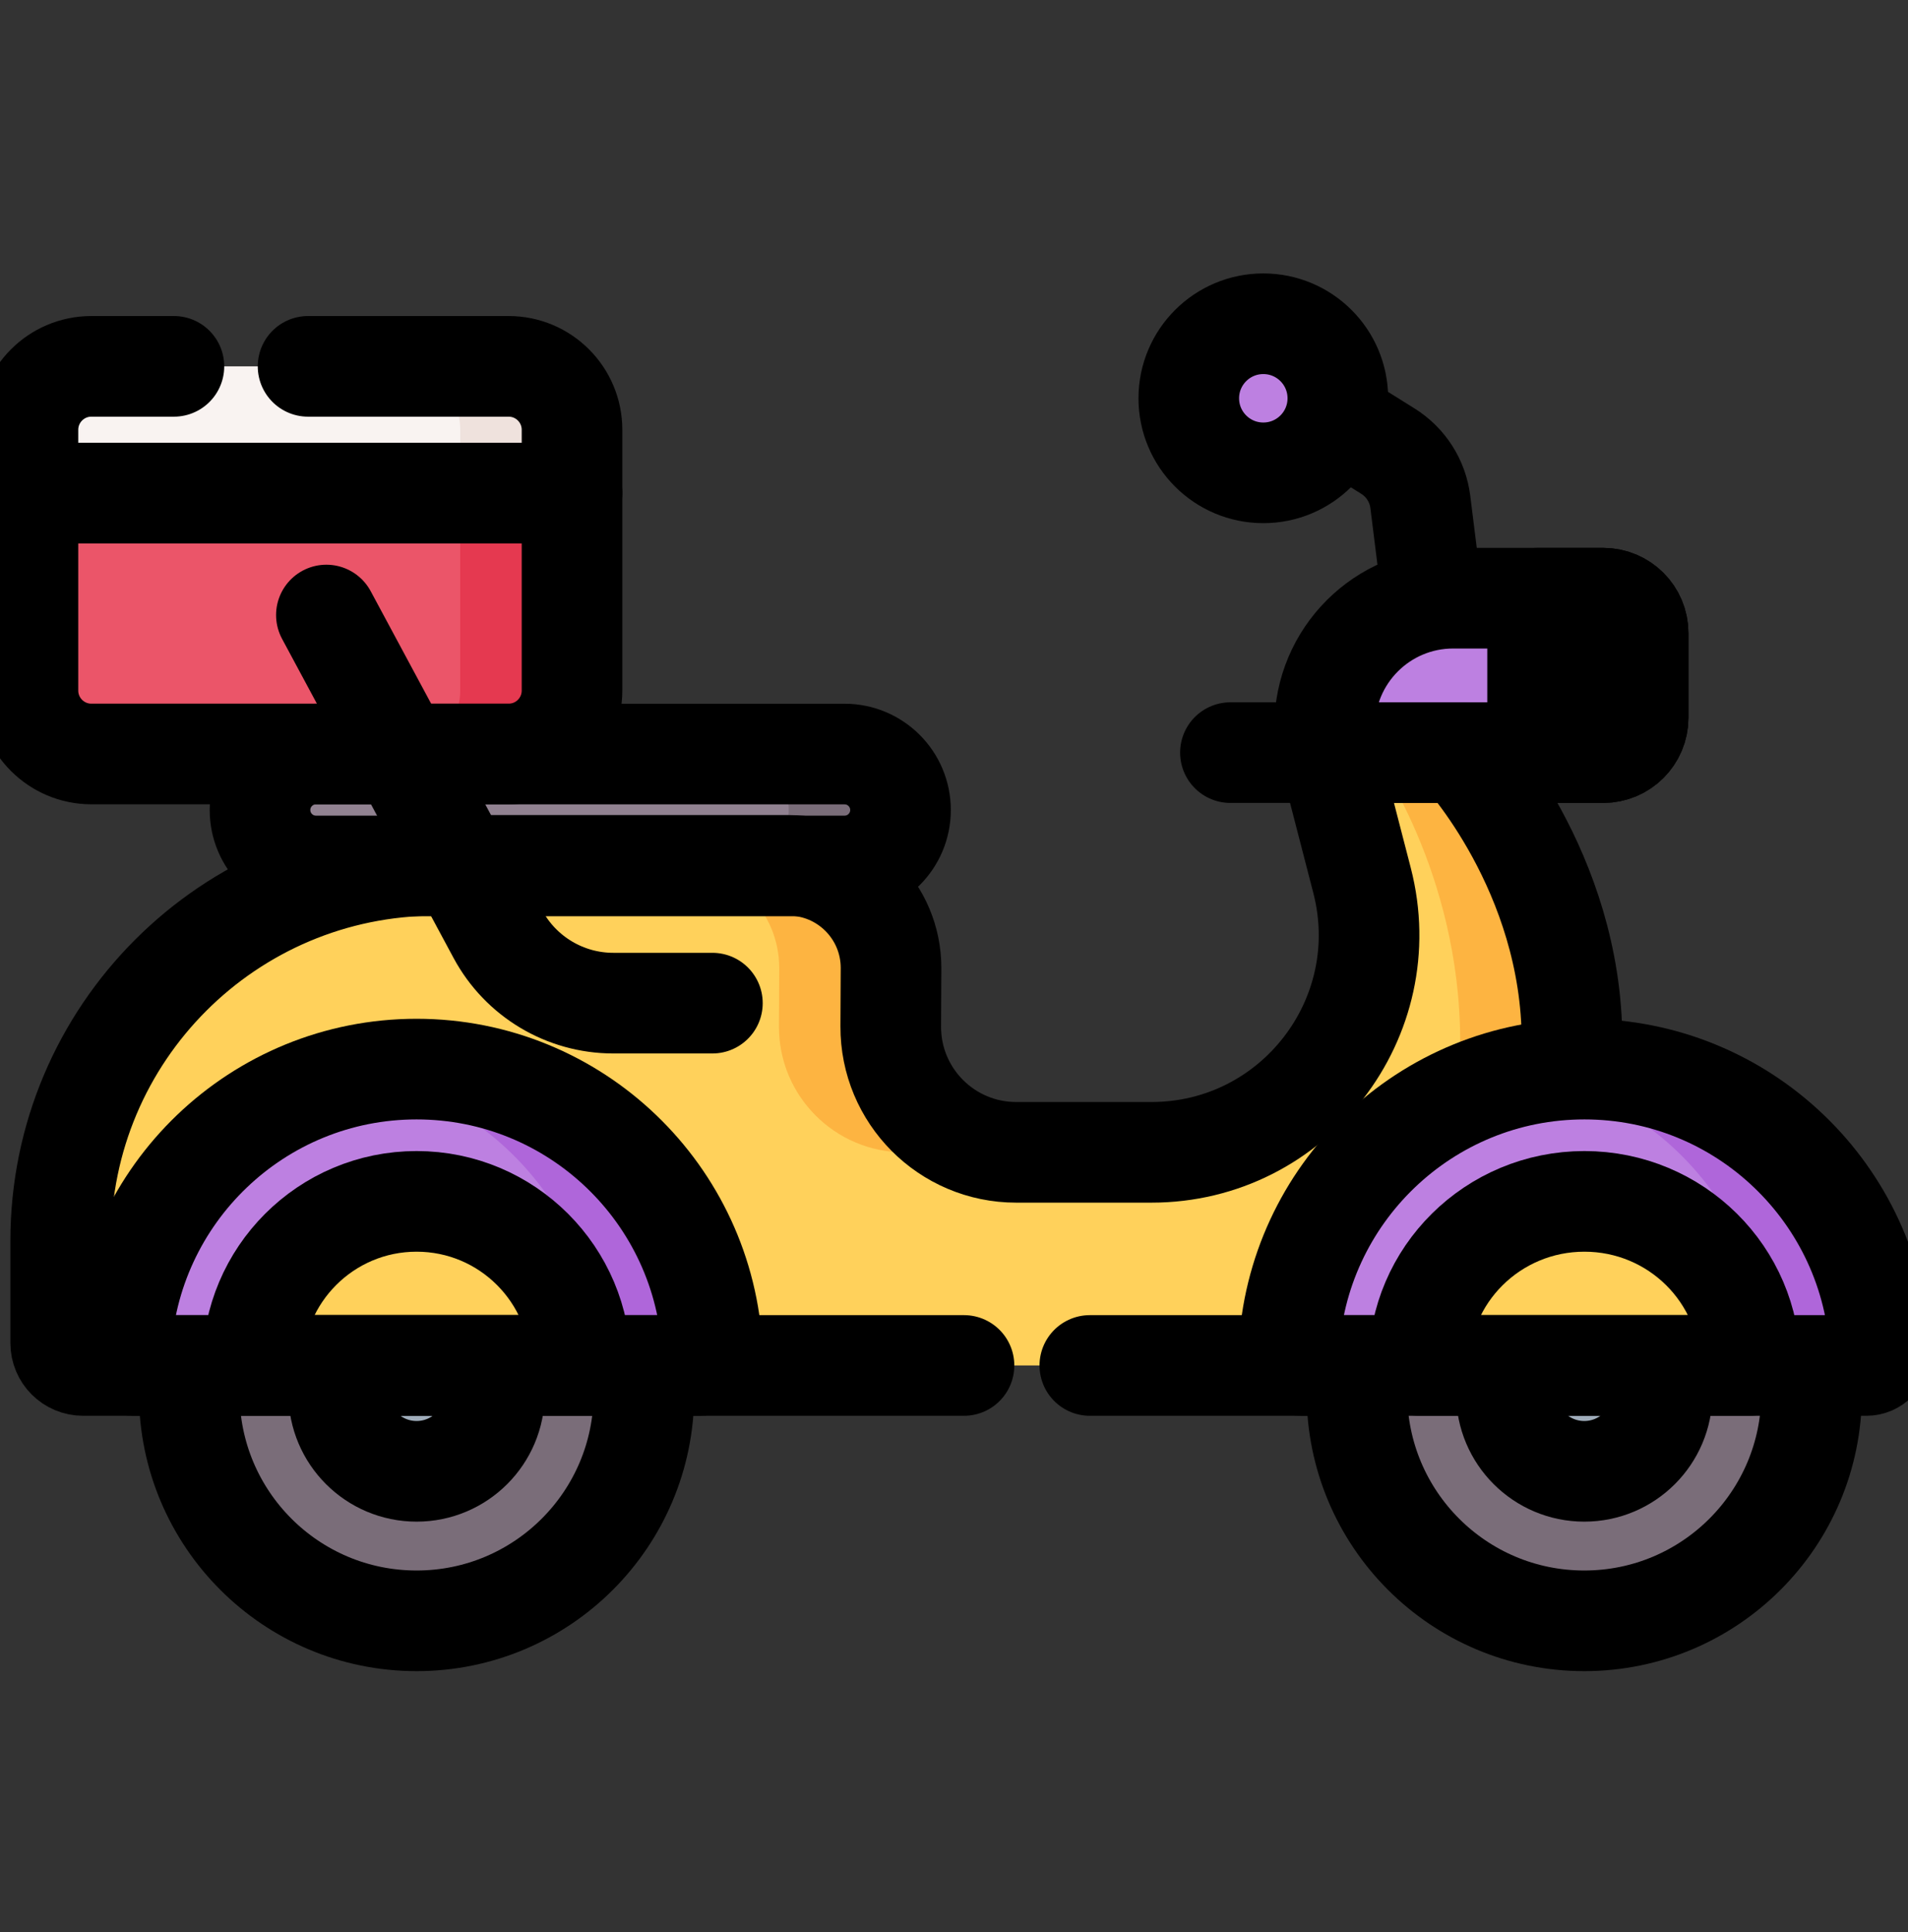 <svg width="80" height="81" viewBox="0 0 80 81" fill="none" xmlns="http://www.w3.org/2000/svg">
<rect x="0" y="0" width="80" height="81" fill="#333333" stroke="none"/>
<g clip-path="url(#clip0_15_4242)">
<path d="M2.545 52.019V56.303C2.545 56.822 2.965 57.242 3.484 57.242H58.624C58.624 57.242 65.913 50.814 65.913 43.663C65.913 36.512 61.268 31.551 61.268 31.551H55.723L57.108 36.905C58.601 42.678 54.242 48.307 48.279 48.307H42.606C39.693 48.307 37.334 45.938 37.348 43.024L37.36 40.577C37.36 38.203 35.437 36.278 33.066 36.278H18.276C9.588 36.278 2.545 43.326 2.545 52.019Z" fill="#FFD15B"/>
<path d="M32.672 40.577L32.661 43.024C32.647 45.938 35.005 48.307 37.919 48.307H42.606C39.693 48.307 37.334 45.938 37.348 43.024L37.36 40.577C37.36 38.203 35.438 36.278 33.066 36.278H28.379C30.75 36.278 32.672 38.203 32.672 40.577Z" fill="#FDB441"/>
<path d="M61.267 31.551H57.57C57.57 31.551 61.224 36.512 61.224 43.663C61.224 50.814 53.935 57.242 53.935 57.242H58.623C58.623 57.242 65.912 50.814 65.912 43.663C65.912 36.512 61.267 31.551 61.267 31.551Z" fill="#FDB441"/>
<path d="M17.467 67.947C22.731 67.947 26.998 63.68 26.998 58.416C26.998 53.152 22.731 48.885 17.467 48.885C12.203 48.885 7.936 53.152 7.936 58.416C7.936 63.68 12.203 67.947 17.467 67.947Z" fill="#7A6D79"/>
<path d="M66.426 67.947C71.69 67.947 75.957 63.68 75.957 58.416C75.957 53.152 71.69 48.885 66.426 48.885C61.162 48.885 56.895 53.152 56.895 58.416C56.895 63.68 61.162 67.947 66.426 67.947Z" fill="#7A6D79"/>
<path d="M17.467 61.68C19.27 61.68 20.732 60.219 20.732 58.416C20.732 56.613 19.27 55.152 17.467 55.152C15.665 55.152 14.203 56.613 14.203 58.416C14.203 60.219 15.665 61.68 17.467 61.68Z" fill="#9FACBA"/>
<path d="M66.426 61.68C68.229 61.68 69.691 60.219 69.691 58.416C69.691 56.613 68.229 55.152 66.426 55.152C64.624 55.152 63.162 56.613 63.162 58.416C63.162 60.219 64.624 61.68 66.426 61.68Z" fill="#9FACBA"/>
<path d="M5.632 57.242H29.3C29.622 57.242 29.882 56.972 29.867 56.65C29.558 50.063 24.124 44.818 17.466 44.818C10.808 44.818 5.374 50.063 5.065 56.65C5.05 56.972 5.31 57.242 5.632 57.242Z" fill="#BD80E1"/>
<path d="M17.467 44.818C16.665 44.818 15.882 44.896 15.123 45.041C20.671 46.102 24.909 50.856 25.18 56.65C25.195 56.972 24.936 57.242 24.613 57.242H29.3C29.623 57.242 29.883 56.972 29.868 56.65C29.559 50.063 24.125 44.818 17.467 44.818Z" fill="#AF66DA"/>
<path d="M13.248 36.302H35.411C36.707 36.302 37.757 35.252 37.757 33.957C37.757 32.661 36.707 31.611 35.411 31.611H13.248C11.953 31.611 10.902 32.661 10.902 33.957C10.902 35.252 11.953 36.302 13.248 36.302Z" fill="#918291"/>
<path d="M35.412 31.611H30.725C32.02 31.611 33.07 32.661 33.07 33.957C33.07 35.252 32.02 36.302 30.725 36.302H35.412C36.707 36.302 37.758 35.252 37.758 33.957C37.758 32.661 36.707 31.611 35.412 31.611Z" fill="#7A6D79"/>
<path d="M55.541 31.551H67.219C68.028 31.551 68.685 30.895 68.685 30.085V26.543C68.685 25.733 68.028 25.077 67.219 25.077H60.929C57.953 25.077 55.541 27.49 55.541 30.466V31.551Z" fill="#BD80E1"/>
<path d="M64.469 31.551H67.219C68.029 31.551 68.685 30.895 68.685 30.086V26.543C68.685 25.734 68.029 25.077 67.219 25.077H64.469V31.551H64.469Z" fill="#FFD15B"/>
<path d="M52.969 19.822C54.695 19.822 56.094 18.423 56.094 16.697C56.094 14.971 54.695 13.572 52.969 13.572C51.243 13.572 49.844 14.971 49.844 16.697C49.844 18.423 51.243 19.822 52.969 19.822Z" fill="#BD80E1"/>
<path d="M21.325 31.608H3.831C2.363 31.608 1.172 30.418 1.172 28.949V20.671H23.984V28.949C23.984 30.418 22.794 31.608 21.325 31.608Z" fill="#EB5569"/>
<path d="M19.296 20.671V28.949C19.296 30.418 18.105 31.608 16.637 31.608H21.324C22.793 31.608 23.984 30.418 23.984 28.949V20.671H19.296Z" fill="#E53950"/>
<path d="M23.984 20.671H1.172V18.018C1.172 16.549 2.363 15.358 3.831 15.358H21.325C22.794 15.358 23.984 16.549 23.984 18.018V20.671Z" fill="#F9F3F1"/>
<path d="M21.324 15.358H16.637C18.105 15.358 19.296 16.549 19.296 18.018V20.671H23.984V18.018C23.984 16.549 22.793 15.358 21.324 15.358Z" fill="#EFE2DD"/>
<path d="M54.605 57.242H78.26C78.583 57.242 78.843 56.972 78.828 56.65C78.519 50.063 73.088 44.818 66.433 44.818C59.778 44.818 54.346 50.063 54.038 56.65C54.023 56.972 54.283 57.242 54.605 57.242Z" fill="#BD80E1"/>
<path d="M66.432 44.818C65.63 44.818 64.847 44.896 64.088 45.041C69.632 46.103 73.868 50.856 74.139 56.65C74.154 56.972 73.894 57.242 73.572 57.242H78.26C78.582 57.242 78.842 56.972 78.827 56.65C78.518 50.063 73.087 44.818 66.432 44.818Z" fill="#AF66DA"/>
<path d="M59.488 57.238H73.375C73.375 53.44 70.267 50.363 66.432 50.363C62.597 50.363 59.488 53.441 59.488 57.238Z" fill="#FFD15B"/>
<path d="M10.592 57.238H24.342C24.342 53.44 21.264 50.363 17.467 50.363C13.669 50.363 10.592 53.441 10.592 57.238Z" fill="#FFD15B"/>
<path d="M7.986 57.426C7.953 57.752 7.936 58.082 7.936 58.416C7.936 63.68 12.203 67.947 17.467 67.947C22.731 67.947 26.998 63.68 26.998 58.416C26.998 58.135 26.986 57.857 26.962 57.583" stroke="black" stroke-width="4.219" stroke-miterlimit="10" stroke-linecap="round" stroke-linejoin="round"/>
<path d="M56.931 57.583C56.907 57.858 56.895 58.135 56.895 58.416C56.895 63.68 61.162 67.947 66.426 67.947C71.69 67.947 75.957 63.68 75.957 58.416C75.957 58.154 75.946 57.894 75.926 57.637" stroke="black" stroke-width="4.219" stroke-miterlimit="10" stroke-linecap="round" stroke-linejoin="round"/>
<path d="M14.319 57.55C14.243 57.826 14.203 58.116 14.203 58.416C14.203 60.219 15.665 61.68 17.467 61.68C19.27 61.68 20.731 60.219 20.731 58.416C20.731 58.112 20.69 57.818 20.612 57.539" stroke="black" stroke-width="4.219" stroke-miterlimit="10" stroke-linecap="round" stroke-linejoin="round"/>
<path d="M63.297 57.483C63.209 57.779 63.162 58.092 63.162 58.416C63.162 60.219 64.624 61.68 66.426 61.68C68.229 61.68 69.691 60.219 69.691 58.416C69.691 58.079 69.639 57.754 69.545 57.449" stroke="black" stroke-width="4.219" stroke-miterlimit="10" stroke-linecap="round" stroke-linejoin="round"/>
<path d="M5.632 57.242H29.3C29.622 57.242 29.882 56.972 29.867 56.65C29.558 50.063 24.124 44.818 17.466 44.818C10.808 44.818 5.374 50.063 5.065 56.65C5.05 56.972 5.31 57.242 5.632 57.242Z" stroke="black" stroke-width="4.219" stroke-miterlimit="10" stroke-linecap="round" stroke-linejoin="round"/>
<path d="M45.695 57.242H58.624" stroke="black" stroke-width="4.219" stroke-miterlimit="10" stroke-linecap="round" stroke-linejoin="round"/>
<path d="M65.887 44.397C65.904 44.153 65.913 43.908 65.913 43.663C65.913 36.512 61.268 31.551 61.268 31.551H55.723L57.108 36.905C58.601 42.678 54.242 48.307 48.279 48.307H42.606C39.693 48.307 37.334 45.938 37.348 43.024L37.36 40.577C37.36 38.203 35.438 36.278 33.066 36.278H18.276C9.588 36.278 2.545 43.326 2.545 52.019V56.303C2.545 56.822 2.965 57.242 3.484 57.242H40.419" stroke="black" stroke-width="4.219" stroke-miterlimit="10" stroke-linecap="round" stroke-linejoin="round"/>
<path d="M13.248 36.302H35.411C36.707 36.302 37.757 35.252 37.757 33.957C37.757 32.661 36.707 31.611 35.411 31.611H13.248C11.953 31.611 10.902 32.661 10.902 33.957C10.902 35.252 11.953 36.302 13.248 36.302Z" stroke="black" stroke-width="4.219" stroke-miterlimit="10" stroke-linecap="round" stroke-linejoin="round"/>
<path d="M55.541 31.551H67.219C68.028 31.551 68.685 30.895 68.685 30.085V26.543C68.685 25.733 68.028 25.077 67.219 25.077H60.929C57.953 25.077 55.541 27.49 55.541 30.466V31.551Z" stroke="black" stroke-width="4.219" stroke-miterlimit="10" stroke-linecap="round" stroke-linejoin="round"/>
<path d="M64.469 31.551H67.219C68.029 31.551 68.685 30.895 68.685 30.086V26.543C68.685 25.734 68.029 25.077 67.219 25.077H64.469V31.551H64.469Z" stroke="black" stroke-width="4.219" stroke-miterlimit="10" stroke-linecap="round" stroke-linejoin="round"/>
<path d="M61.205 31.551H51.59" stroke="black" stroke-width="4.219" stroke-miterlimit="10" stroke-linecap="round" stroke-linejoin="round"/>
<path d="M60.056 25.077L59.552 21.04C59.442 20.162 58.943 19.381 58.193 18.912L56.398 17.791" stroke="black" stroke-width="4.219" stroke-miterlimit="10" stroke-linecap="round" stroke-linejoin="round"/>
<path d="M52.969 19.822C54.695 19.822 56.094 18.423 56.094 16.697C56.094 14.971 54.695 13.572 52.969 13.572C51.243 13.572 49.844 14.971 49.844 16.697C49.844 18.423 51.243 19.822 52.969 19.822Z" stroke="black" stroke-width="4.219" stroke-miterlimit="10" stroke-linecap="round" stroke-linejoin="round"/>
<path d="M21.325 31.608H3.831C2.363 31.608 1.172 30.418 1.172 28.949V20.671H23.984V28.949C23.984 30.418 22.794 31.608 21.325 31.608Z" stroke="black" stroke-width="4.219" stroke-miterlimit="10" stroke-linecap="round" stroke-linejoin="round"/>
<path d="M12.917 15.358H21.325C22.794 15.358 23.984 16.549 23.984 18.018V20.671H1.172V18.018C1.172 16.549 2.363 15.358 3.831 15.358H7.292" stroke="black" stroke-width="4.219" stroke-miterlimit="10" stroke-linecap="round" stroke-linejoin="round"/>
<path d="M29.87 42.053H25.715C23.692 42.053 21.832 40.941 20.874 39.158L13.685 25.783" stroke="black" stroke-width="4.219" stroke-miterlimit="10" stroke-linecap="round" stroke-linejoin="round"/>
<path d="M54.605 57.242H78.26C78.583 57.242 78.843 56.972 78.828 56.65C78.519 50.063 73.088 44.818 66.433 44.818C59.778 44.818 54.346 50.063 54.038 56.65C54.023 56.972 54.283 57.242 54.605 57.242Z" stroke="black" stroke-width="4.219" stroke-miterlimit="10" stroke-linecap="round" stroke-linejoin="round"/>
<path d="M59.488 57.238H73.375C73.375 53.44 70.267 50.363 66.432 50.363C62.597 50.363 59.488 53.441 59.488 57.238Z" stroke="black" stroke-width="4.219" stroke-miterlimit="10" stroke-linecap="round" stroke-linejoin="round"/>
<path d="M10.592 57.238H24.342C24.342 53.44 21.264 50.363 17.467 50.363C13.669 50.363 10.592 53.441 10.592 57.238Z" stroke="black" stroke-width="4.219" stroke-miterlimit="10" stroke-linecap="round" stroke-linejoin="round"/>
</g>
<defs>
<clipPath id="clip0_15_4242">
<rect width="80" height="80" fill="white" transform="translate(0 0.76)"/>
</clipPath>
</defs>
</svg>
